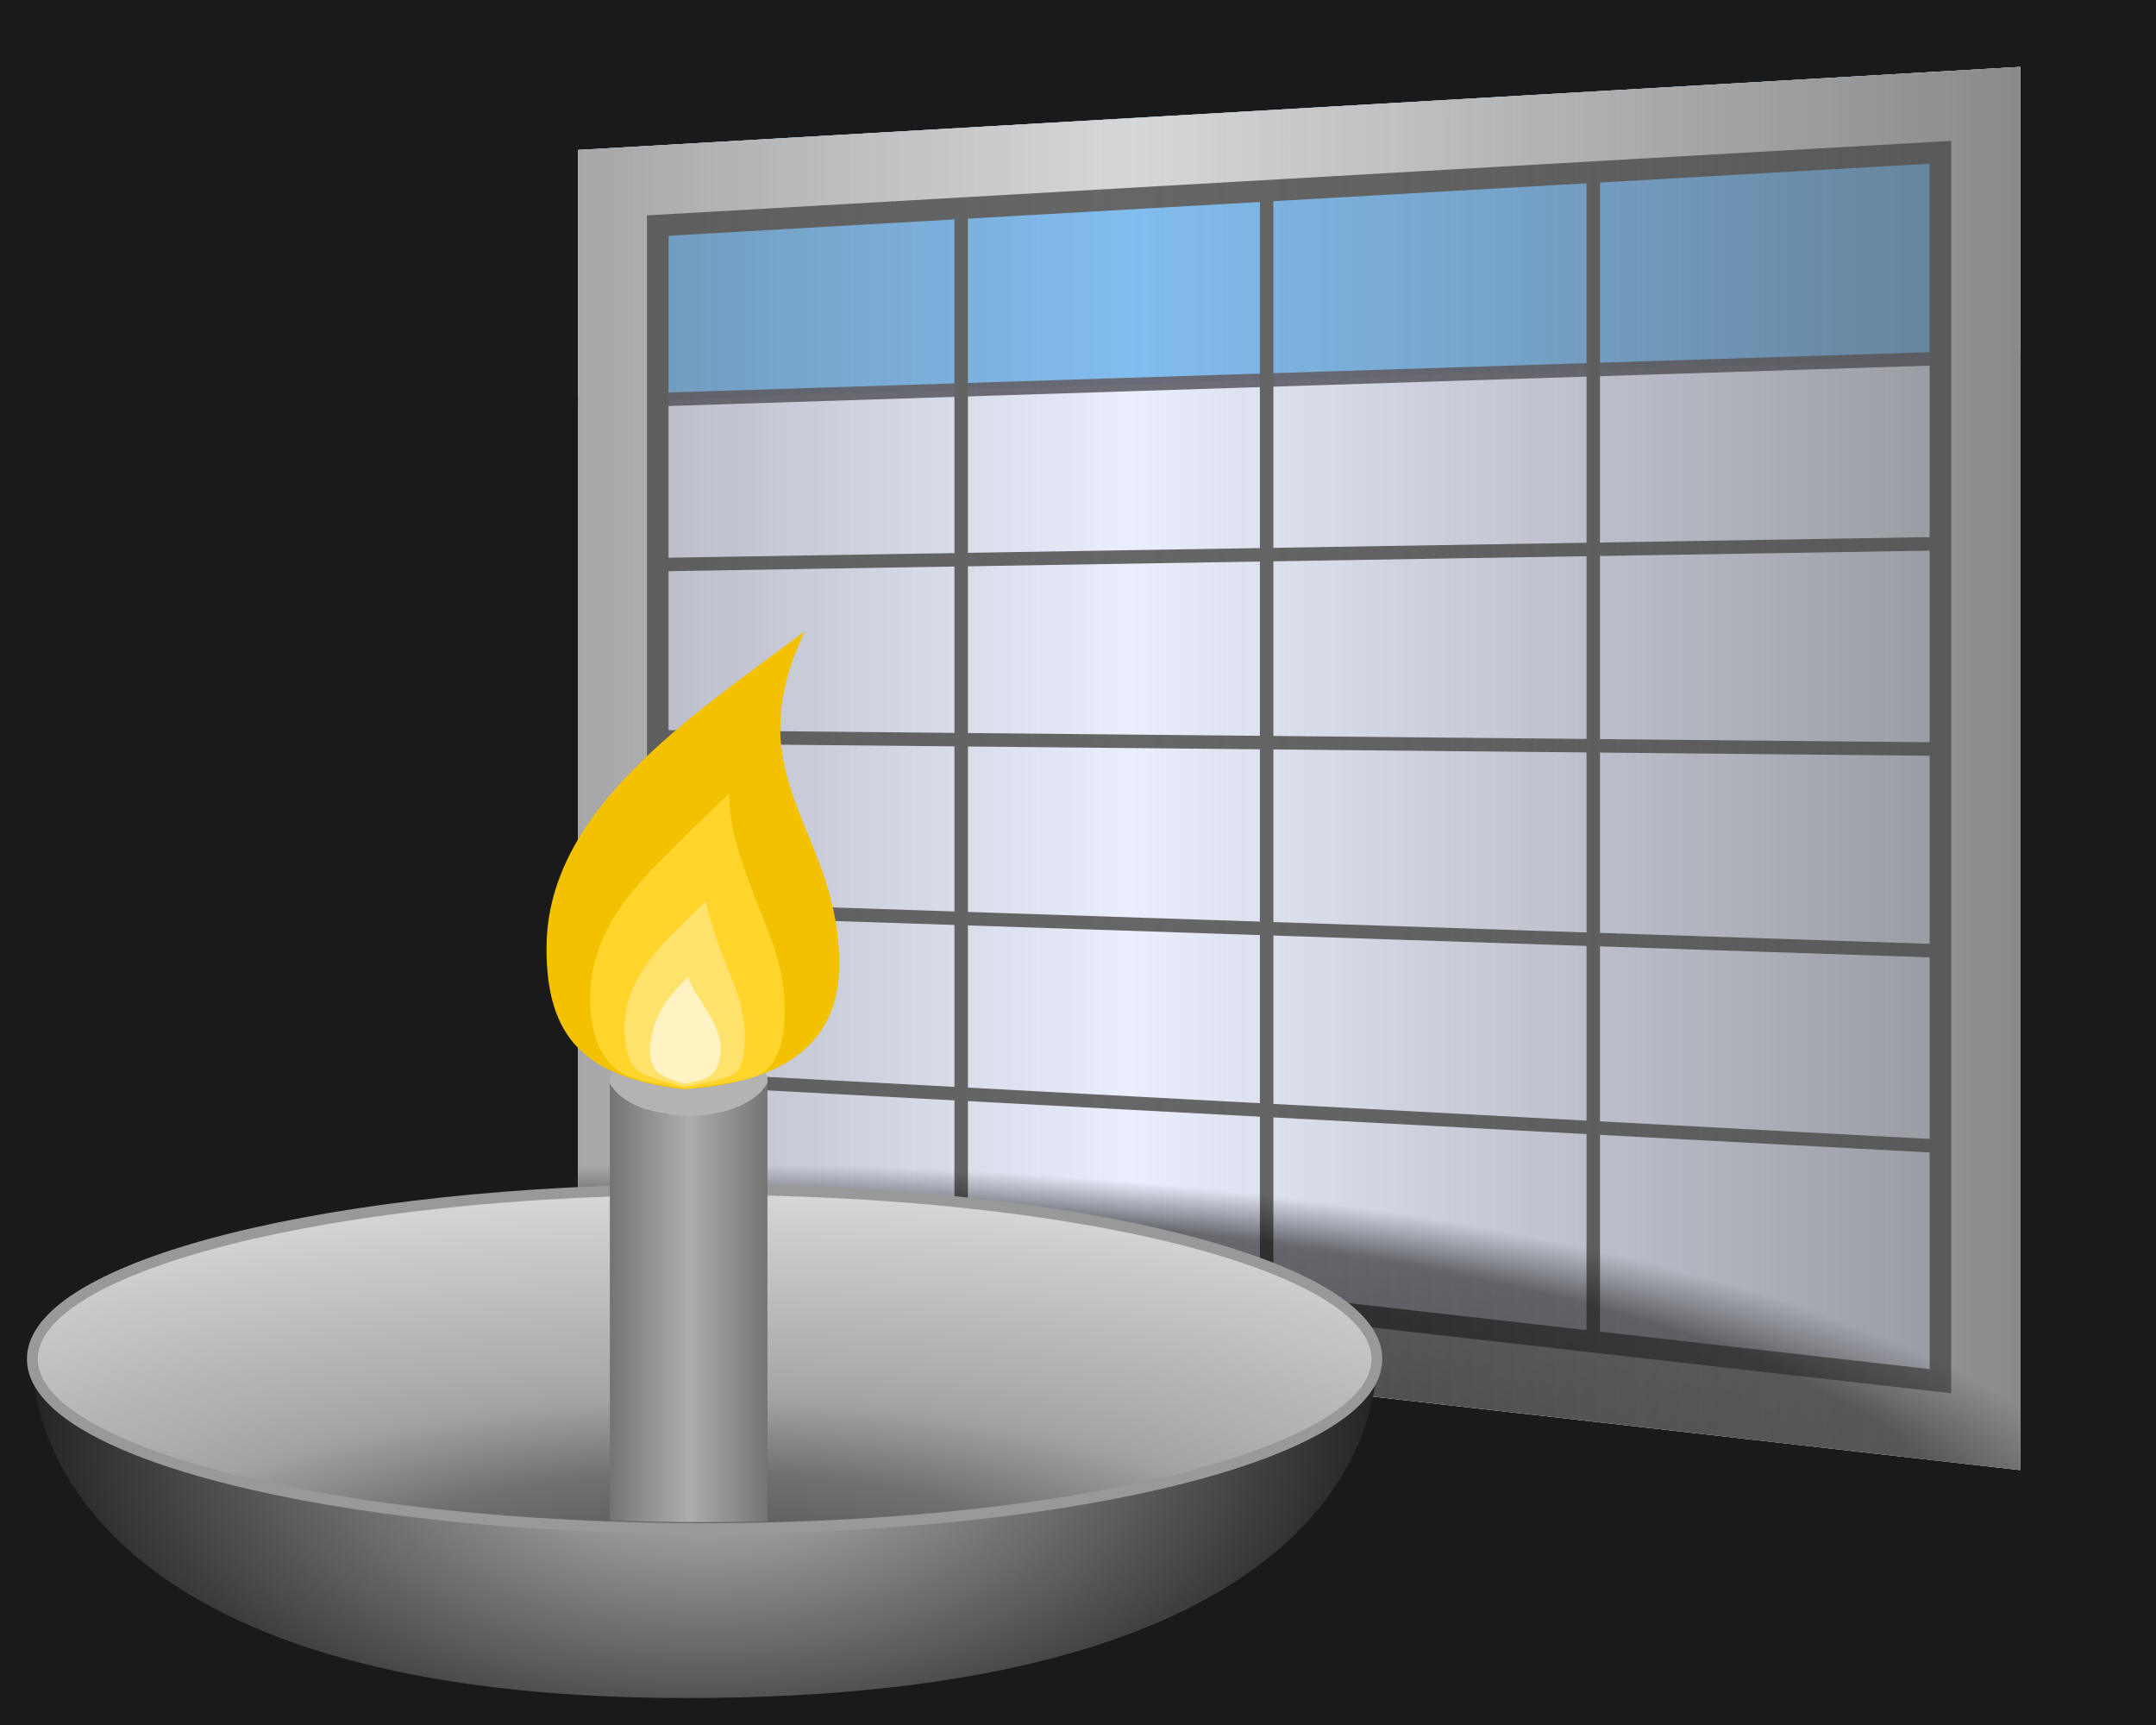 <?xml version="1.0" encoding="UTF-8" standalone="no"?>
<!-- Created with Inkscape (http://www.inkscape.org/) -->

<svg
   xmlns:dc="http://purl.org/dc/elements/1.1/"
   xmlns:cc="http://creativecommons.org/ns#"
   xmlns:rdf="http://www.w3.org/1999/02/22-rdf-syntax-ns#"
   xmlns:svg="http://www.w3.org/2000/svg"
   xmlns="http://www.w3.org/2000/svg"
   xmlns:xlink="http://www.w3.org/1999/xlink"
   xmlns:sodipodi="http://sodipodi.sourceforge.net/DTD/sodipodi-0.dtd"
   xmlns:inkscape="http://www.inkscape.org/namespaces/inkscape"
   width="80"
   height="64"
   id="svg2816"
   version="1.1"
   inkscape:version="0.47pre4 r22446"
   sodipodi:docname="logo3.svg">
  <defs
     id="defs2818">
    <linearGradient
       inkscape:collect="always"
       id="linearGradient3917">
      <stop
         style="stop-color:#4d4d4d;stop-opacity:0"
         offset="0"
         id="stop3919" />
      <stop
         style="stop-color:#4d4d4d;stop-opacity:0.559"
         offset="1"
         id="stop3921" />
    </linearGradient>
    <linearGradient
       id="linearGradient3795">
      <stop
         style="stop-color:#000000;stop-opacity:0.771;"
         offset="0"
         id="stop3797" />
      <stop
         id="stop3803"
         offset="0.89"
         style="stop-color:#000000;stop-opacity:0.557;" />
      <stop
         style="stop-color:#000000;stop-opacity:0;"
         offset="1"
         id="stop3799" />
    </linearGradient>
    <linearGradient
       id="linearGradient3740">
      <stop
         style="stop-color:#adadad;stop-opacity:1;"
         offset="0"
         id="stop3742" />
      <stop
         id="stop3748"
         offset="0.598"
         style="stop-color:#8c8c8c;stop-opacity:1;" />
      <stop
         style="stop-color:#737373;stop-opacity:1;"
         offset="1"
         id="stop3744" />
    </linearGradient>
    <linearGradient
       id="linearGradient3663">
      <stop
         style="stop-color:#c1c1c1;stop-opacity:1;"
         offset="0"
         id="stop3665" />
      <stop
         style="stop-color:#121212;stop-opacity:1;"
         offset="1"
         id="stop3667" />
    </linearGradient>
    <linearGradient
       id="linearGradient3655">
      <stop
         style="stop-color:#4a4a4a;stop-opacity:1;"
         offset="0"
         id="stop3657" />
      <stop
         id="stop3671"
         offset="0.301"
         style="stop-color:#717171;stop-opacity:1;" />
      <stop
         style="stop-color:#a4a4a4;stop-opacity:1;"
         offset="0.483"
         id="stop3673" />
      <stop
         id="stop3676"
         offset="0.605"
         style="stop-color:#b1b1b1;stop-opacity:1;" />
      <stop
         style="stop-color:#d8d8d8;stop-opacity:1;"
         offset="1"
         id="stop3659" />
    </linearGradient>
    <inkscape:perspective
       sodipodi:type="inkscape:persp3d"
       inkscape:vp_x="0 : 32 : 1"
       inkscape:vp_y="0 : 1000 : 0"
       inkscape:vp_z="64 : 32 : 1"
       inkscape:persp3d-origin="32 : 21.333333 : 1"
       id="perspective2824" />
    <radialGradient
       inkscape:collect="always"
       xlink:href="#linearGradient3655"
       id="radialGradient3661"
       cx="33.268"
       cy="79.72"
       fx="33.268"
       fy="79.72"
       r="25.446"
       gradientTransform="matrix(1.842,-2.3513749e-7,6.9729756e-8,0.598,-28.003,11.636)"
       gradientUnits="userSpaceOnUse" />
    <radialGradient
       inkscape:collect="always"
       xlink:href="#linearGradient3663"
       id="radialGradient3669"
       cx="33.275"
       cy="53.716"
       fx="33.275"
       fy="53.716"
       r="25.446"
       gradientTransform="matrix(1.097,3.756e-8,-3.4615034e-8,0.591,-3.223,21.979)"
       gradientUnits="userSpaceOnUse" />
    <inkscape:perspective
       id="perspective3688"
       inkscape:persp3d-origin="0.5 : 0.33333333 : 1"
       inkscape:vp_z="1 : 0.5 : 1"
       inkscape:vp_y="0 : 1000 : 0"
       inkscape:vp_x="0 : 0.5 : 1"
       sodipodi:type="inkscape:persp3d" />
    <radialGradient
       inkscape:collect="always"
       xlink:href="#linearGradient3655-2"
       id="radialGradient3661-5"
       cx="33.268"
       cy="79.72"
       fx="33.268"
       fy="79.72"
       r="25.446"
       gradientTransform="matrix(1.842,-2.3513749e-7,6.9729756e-8,0.598,-28.003,11.636)"
       gradientUnits="userSpaceOnUse" />
    <linearGradient
       id="linearGradient3655-2">
      <stop
         style="stop-color:#4a4a4a;stop-opacity:1;"
         offset="0"
         id="stop3657-6" />
      <stop
         id="stop3671-1"
         offset="0.301"
         style="stop-color:#717171;stop-opacity:1;" />
      <stop
         style="stop-color:#a4a4a4;stop-opacity:1;"
         offset="0.483"
         id="stop3673-1" />
      <stop
         id="stop3676-7"
         offset="0.605"
         style="stop-color:#b1b1b1;stop-opacity:1;" />
      <stop
         style="stop-color:#d8d8d8;stop-opacity:1;"
         offset="1"
         id="stop3659-8" />
    </linearGradient>
    <linearGradient
       inkscape:collect="always"
       xlink:href="#linearGradient3740"
       id="linearGradient3746"
       x1="33.021"
       y1="50.754"
       x2="35.944"
       y2="50.754"
       gradientUnits="userSpaceOnUse"
       spreadMethod="reflect" />
    <clipPath
       clipPathUnits="userSpaceOnUse"
       id="clipPath3779">
      <path
         style="fill:#ffffff;fill-opacity:1;stroke:none"
         d="m 35.441,13.322 c -6.872,0 -14.898,33.664 -19.382,34.793 -2.242,0.565 -4.052,1.237 -5.281,1.969 -1.229,0.732 -1.844,1.509 -1.844,2.25 0,0.741 0.615,1.515 1.844,2.25 1.229,0.735 3.039,1.4 5.281,1.969 4.484,1.137 10.69,1.844 17.562,1.844 6.872,0 13.078,-0.707 17.562,-1.844 2.242,-0.568 4.052,-1.234 5.281,-1.969 1.229,-0.735 1.844,-1.509 1.844,-2.25 0,-0.741 -0.615,-1.518 -1.844,-2.25 C 55.236,49.352 53.426,48.68 51.184,48.116 46.699,46.986 42.313,13.322 35.441,13.322 z"
         id="path3781"
         sodipodi:nodetypes="csssssssssssc" />
    </clipPath>
    <inkscape:perspective
       id="perspective3815"
       inkscape:persp3d-origin="0.5 : 0.33333333 : 1"
       inkscape:vp_z="1 : 0.5 : 1"
       inkscape:vp_y="0 : 1000 : 0"
       inkscape:vp_x="0 : 0.5 : 1"
       sodipodi:type="inkscape:persp3d" />
    <filter
       inkscape:collect="always"
       id="filter3840"
       color-interpolation-filters="sRGB">
      <feGaussianBlur
         inkscape:collect="always"
         stdDeviation="1.153"
         id="feGaussianBlur3842" />
    </filter>
    <radialGradient
       inkscape:collect="always"
       xlink:href="#linearGradient3795"
       id="radialGradient3844"
       gradientUnits="userSpaceOnUse"
       gradientTransform="matrix(1.132,0,0,0.317,-4.055,33.457)"
       cx="33.845"
       cy="69.307"
       fx="33.845"
       fy="69.307"
       r="46.13" />
    <inkscape:perspective
       id="perspective3875"
       inkscape:persp3d-origin="0.5 : 0.33333333 : 1"
       inkscape:vp_z="1 : 0.5 : 1"
       inkscape:vp_y="0 : 1000 : 0"
       inkscape:vp_x="0 : 0.5 : 1"
       sodipodi:type="inkscape:persp3d" />
    <linearGradient
       inkscape:collect="always"
       xlink:href="#linearGradient3917"
       id="linearGradient3923"
       x1="49.5"
       y1="22"
       x2="82.379"
       y2="22"
       gradientUnits="userSpaceOnUse"
       spreadMethod="reflect" />
    <inkscape:perspective
       id="perspective3935"
       inkscape:persp3d-origin="0.5 : 0.33333333 : 1"
       inkscape:vp_z="1 : 0.5 : 1"
       inkscape:vp_y="0 : 1000 : 0"
       inkscape:vp_x="0 : 0.5 : 1"
       sodipodi:type="inkscape:persp3d" />
    <inkscape:perspective
       id="perspective3671"
       inkscape:persp3d-origin="0.5 : 0.33333333 : 1"
       inkscape:vp_z="1 : 0.5 : 1"
       inkscape:vp_y="0 : 1000 : 0"
       inkscape:vp_x="0 : 0.5 : 1"
       sodipodi:type="inkscape:persp3d" />
    <clipPath
       clipPathUnits="userSpaceOnUse"
       id="clipPath3686">
      <path
         style="fill:#b3b3b3;stroke:none"
         d="m 28.922,3.164 53.505,-3.081 0,52.059 -53.505,-6.074 0,-42.905 z"
         id="path3688"
         sodipodi:nodetypes="ccccc" />
    </clipPath>
    <inkscape:perspective
       id="perspective3671-8"
       inkscape:persp3d-origin="0.5 : 0.33333333 : 1"
       inkscape:vp_z="1 : 0.5 : 1"
       inkscape:vp_y="0 : 1000 : 0"
       inkscape:vp_x="0 : 0.5 : 1"
       sodipodi:type="inkscape:persp3d" />
    <clipPath
       clipPathUnits="userSpaceOnUse"
       id="clipPath3700">
      <path
         style="fill:#e6e6e6;stroke:none"
         d="m 28.922,3.164 53.505,-3.081 0,52.059 -53.505,-6.074 0,-42.905 z"
         id="path3702"
         sodipodi:nodetypes="ccccc" />
    </clipPath>
  </defs>
  <sodipodi:namedview
     id="base"
     pagecolor="#1a1a1a"
     bordercolor="#666666"
     borderopacity="1.0"
     inkscape:pageopacity="1"
     inkscape:pageshadow="2"
     inkscape:zoom="1"
     inkscape:cx="11.796425"
     inkscape:cy="61.124724"
     inkscape:current-layer="layer4"
     showgrid="true"
     inkscape:document-units="px"
     inkscape:grid-bbox="true"
     inkscape:showpageshadow="false"
     showborder="false"
     inkscape:window-width="1680"
     inkscape:window-height="995"
     inkscape:window-x="1276"
     inkscape:window-y="-3"
     inkscape:window-maximized="1" />
  <g
     inkscape:groupmode="layer"
     id="layer6"
     inkscape:label="Pozadie"
     sodipodi:insensitive="true">
    <rect
       style="fill:#1a1a1a;fill-opacity:1;stroke:none"
       id="rect3925"
       width="80"
       height="64"
       x="-2.5921631e-08"
       y="-7.1054274e-15" />
  </g>
  <g
     inkscape:groupmode="layer"
     id="layer4"
     inkscape:label="Rozvrh"
     transform="translate(-7.469,2.4)"
     sodipodi:insensitive="true">
    <g
       id="g3848"
       clip-path="url(#clipPath3686)"
       style="stroke-width:0.5;stroke-miterlimit:4;stroke-dasharray:none">
      <path
         sodipodi:nodetypes="ccccc"
         id="rect3789"
         d="m 28.922,1.529 53.505,-1.446 0,52.059 -53.505,-6.074 0,-44.539 z"
         style="fill:#eaeefd;fill-opacity:1;stroke:none" />
      <rect
         style="fill:#82bdef;fill-opacity:1;stroke:#66666f;stroke-width:0.5;stroke-miterlimit:4;stroke-opacity:0.941;stroke-dasharray:none"
         id="rect3855"
         width="81.501"
         height="15.698"
         x="20.531"
         y="-2.266"
         transform="matrix(1,-0.032,0.032,1,0,0)" />
      <path
         style="fill:none;stroke:#666666;stroke-width:0.5;stroke-linecap:butt;stroke-linejoin:miter;stroke-miterlimit:4;stroke-opacity:1;stroke-dasharray:none"
         d="m 43.134,1.634 0,45.522"
         id="path3857" />
      <path
         style="fill:none;stroke:#666666;stroke-width:0.5;stroke-linecap:butt;stroke-linejoin:miter;stroke-miterlimit:4;stroke-opacity:1;stroke-dasharray:none"
         d="m 66.588,-4.266 0,58"
         id="path3863" />
      <path
         id="path3865"
         d="m 54.469,2.331 0,45.522"
         style="fill:none;stroke:#666666;stroke-width:0.5;stroke-linecap:butt;stroke-linejoin:miter;stroke-miterlimit:4;stroke-opacity:1;stroke-dasharray:none" />
      <path
         style="fill:none;stroke:#666666;stroke-width:0.5;stroke-linecap:butt;stroke-linejoin:miter;stroke-miterlimit:4;stroke-opacity:1;stroke-dasharray:none"
         d="m 30.326,18.573 51.471,-0.839"
         id="path3903"
         sodipodi:nodetypes="cc" />
      <path
         style="fill:none;stroke:#666666;stroke-width:0.5;stroke-linecap:butt;stroke-linejoin:miter;stroke-miterlimit:4;stroke-opacity:1;stroke-dasharray:none"
         d="M 29.116,37.441 81.143,40.218"
         id="path3905"
         sodipodi:nodetypes="cc" />
      <path
         style="fill:none;stroke:#666666;stroke-width:0.5;stroke-linecap:butt;stroke-linejoin:miter;stroke-miterlimit:4;stroke-opacity:1;stroke-dasharray:none"
         d="m 29.231,31.215 52.418,1.739"
         id="path3907"
         sodipodi:nodetypes="cc" />
      <path
         style="fill:none;stroke:#666666;stroke-width:0.5;stroke-linecap:butt;stroke-linejoin:miter;stroke-miterlimit:4;stroke-opacity:1;stroke-dasharray:none"
         d="m 29.532,24.914 52.194,0.501"
         id="path3909"
         sodipodi:nodetypes="cc" />
      <path
         style="fill:none;stroke:#d7d7d9;stroke-width:6.4;stroke-miterlimit:4;stroke-opacity:1;stroke-dasharray:none"
         d="m 28.922,3.164 53.505,-3.081 0,52.059 -53.505,-6.074 0,-42.905 z"
         id="path3901"
         sodipodi:nodetypes="ccccc" />
      <path
         sodipodi:type="inkscape:offset"
         inkscape:radius="-2.9624872"
         inkscape:original="M 82.4375 0.09375 L 28.90625 3.15625 L 28.90625 46.0625 L 82.4375 52.15625 L 82.4375 0.09375 z "
         style="fill:none;stroke:#666666;stroke-width:0.8;stroke-miterlimit:4;stroke-opacity:1;stroke-dasharray:none"
         id="path2889"
         d="M 79.469,3.25 31.875,5.969 l 0,37.469 47.594,5.406 0,-45.594 z" />
    </g>
  </g>
  <g
     inkscape:groupmode="layer"
     id="layer5"
     inkscape:label="RozvrhBlend"
     transform="translate(-7.469,2.4)"
     sodipodi:insensitive="true">
    <g
       id="g3829"
       clip-path="url(#clipPath3700)"
       style="filter:url(#filter3840)">
      <rect
         y="-3.677"
         x="4.338"
         height="67.388"
         width="92.26"
         id="rect3793"
         style="fill:url(#radialGradient3844);fill-opacity:1;stroke:none" />
      <rect
         style="fill:url(#linearGradient3923);fill-opacity:1;stroke:none"
         id="rect3915"
         width="155"
         height="120"
         x="-28"
         y="-38" />
    </g>
  </g>
  <g
     inkscape:groupmode="layer"
     id="layer2"
     inkscape:label="Podlozka"
     sodipodi:insensitive="true"
     transform="translate(-7.469,2.4)">
    <path
       transform="translate(0.34,-2.55)"
       style="fill:url(#radialGradient3669);fill-opacity:1;stroke:none"
       d="m 58.22,50.571 c 0,3.474 -2.939,12.579 -25.625,12.579 -21.218,0 -24.266,-9.105 -24.266,-12.579 0,-3.474 11.169,-6.29 24.946,-6.29 13.777,0 24.946,2.816 24.946,6.29 z"
       id="path2880"
       sodipodi:nodetypes="csssc" />
    <path
       sodipodi:type="arc"
       style="fill:url(#radialGradient3661);fill-opacity:1;stroke:#999999;stroke-width:0.4;stroke-miterlimit:4;stroke-dasharray:none"
       id="path2878"
       sodipodi:cx="33.274899"
       sodipodi:cy="50.571049"
       sodipodi:rx="24.945551"
       sodipodi:ry="6.2895088"
       d="m 58.22,50.571 c 0,3.474 -11.169,6.29 -24.946,6.29 -13.777,0 -24.946,-2.816 -24.946,-6.29 0,-3.474 11.169,-6.29 24.946,-6.29 13.777,0 24.946,2.816 24.946,6.29 z"
       transform="translate(0.34,-2.55)" />
  </g>
  <g
     inkscape:groupmode="layer"
     id="layer3"
     inkscape:label="Sviecka"
     sodipodi:insensitive="true"
     transform="translate(-7.469,2.4)">
    <g
       id="g3729"
       clip-path="url(#clipPath3779)"
       transform="translate(0,-4.322)">
      <path
         style="fill:url(#linearGradient3746);fill-opacity:1;stroke:none"
         d="m 30.098,42.11 c 0.853,1.56 4.855,1.638 5.846,0 l 0,17.288 -5.846,0 0,-17.288 z"
         id="rect3678"
         sodipodi:nodetypes="ccccc" />
      <path
         sodipodi:nodetypes="ccccc"
         id="path3786"
         d="m 30.098,42.11 c 0.853,1.56 4.855,1.638 5.846,0 l 0,-0.242 c -0.498,-1.37 -5.088,-1.64 -5.846,0 l 0,0.242 z"
         style="fill:#b3b3b3;fill-opacity:1;stroke:none" />
    </g>
  </g>
  <g
     id="layer1"
     inkscape:label="Plamen"
     inkscape:groupmode="layer"
     style="display:inline"
     sodipodi:insensitive="true"
     transform="translate(-7.469,2.4)">
    <g
       id="g3771"
       transform="matrix(0.475,0,0,0.475,17.172,17.869)">
      <path
         sodipodi:nodetypes="ccscc"
         id="path2852"
         d="m 45.131,32.637 c 0,5.934 -3.905,9.217 -12.15,9.774 C 25.378,41.496 22.183,38.486 22.268,31.193 22.393,20.585 33.431,13.368 42.454,6.629 36.885,18.245 45.131,22.029 45.131,32.637 z"
         style="fill:#f2c100;fill-opacity:1;stroke:none" />
      <path
         sodipodi:nodetypes="cssscsssc"
         id="path2859"
         d="m 36.527,19.296 c -2.673,2.568 -3.904,3.769 -5.823,5.723 -3.032,3.085 -4.976,6.299 -5.02,10.04 -0.031,2.688 0.592,4.423 1.767,5.558 1.175,1.135 2.651,1.201 5.743,1.764 3.17,-0.478 5.433,-0.618 6.345,-1.56 0.912,-0.942 1.332,-2.412 1.332,-4.61 0,-3.892 -1.504,-6.488 -2.689,-9.732 -0.738,-2.018 -1.647,-4.484 -1.655,-7.183 z"
         style="fill:#ffd52c;fill-opacity:1;stroke:none" />
      <path
         sodipodi:nodetypes="cssscsssc"
         id="path2869"
         d="m 36.25,16.156 c -1.372,1.336 -2.867,2.779 -4.281,4.219 -3.513,3.575 -5.485,6.986 -5.531,10.875 -0.035,2.963 0.573,4.387 1.531,5.312 0.938,0.906 4.033,1.453 5.573,2.057 2.397,-0.493 5.751,-1.111 6.364,-1.745 0.606,-0.625 1.062,-1.821 1.062,-4.25 0,-4.237 -1.641,-7.041 -3.156,-11.188 -0.537,-1.469 -1.116,-3.308 -1.562,-5.281 z"
         style="fill:#ffe26c;fill-opacity:1;stroke:none"
         transform="matrix(0.646,0,0,0.646,11.288,17.29)" />
      <path
         sodipodi:nodetypes="ccccc"
         id="path2873"
         d="m 33.301,33.658 c -1.766,1.744 -2.732,3.106 -2.972,5.598 0.037,1.693 0.697,2.186 2.709,2.703 1.942,-0.284 2.787,-0.65 2.839,-2.83 -0.122,-2.095 -1.808,-3.56 -2.576,-5.471 z"
         style="fill:#fff3c3;fill-opacity:1;stroke:none" />
    </g>
  </g>
</svg>
